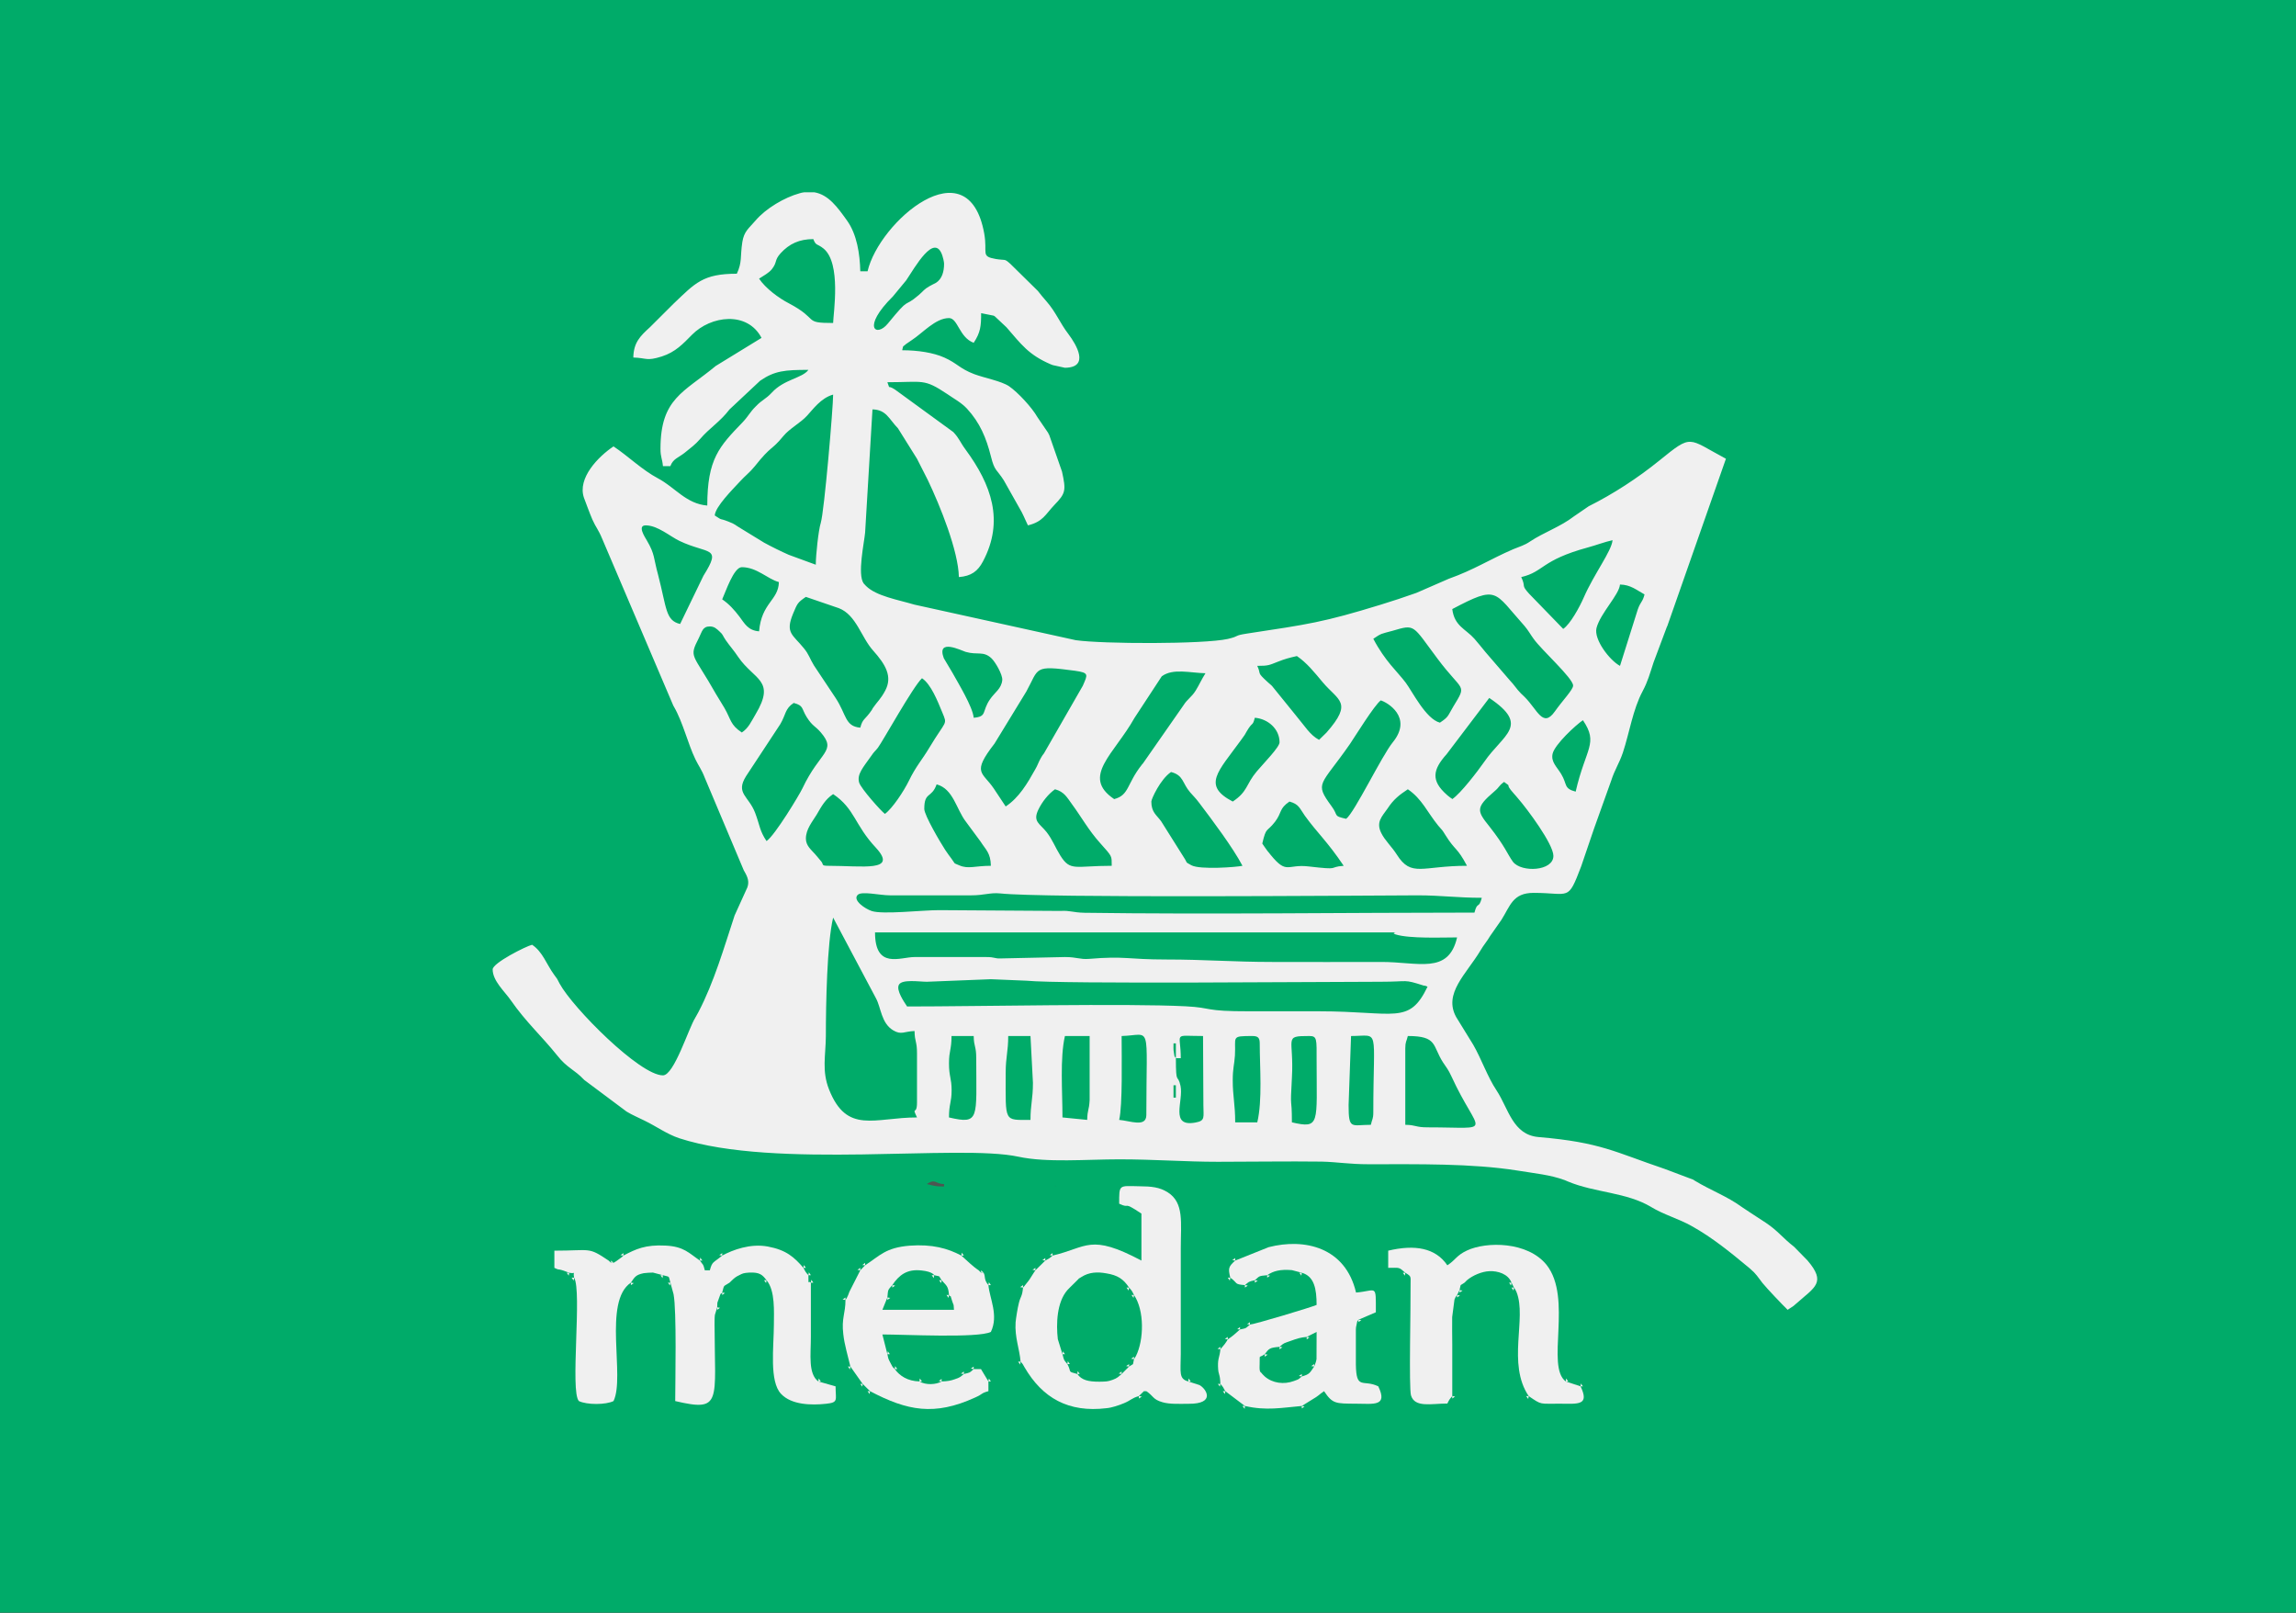 <?xml version="1.0" encoding="UTF-8"?>
<!DOCTYPE svg PUBLIC "-//W3C//DTD SVG 1.1//EN" "http://www.w3.org/Graphics/SVG/1.1/DTD/svg11.dtd">
<!-- Creator: CorelDRAW X7 -->
<svg xmlns="http://www.w3.org/2000/svg" xml:space="preserve" width="262mm" height="184mm" version="1.1" style="shape-rendering:geometricPrecision; text-rendering:geometricPrecision; image-rendering:optimizeQuality; fill-rule:evenodd; clip-rule:evenodd"
viewBox="0 0 26200 18400"
 xmlns:xlink="http://www.w3.org/1999/xlink">
 <rect x="0" y="0" width="26200" height="18400" fill="#333333" stroke="none"/>
 <defs>
  <style type="text/css">
   <![CDATA[
    .fil4 {fill:#425948}
    .fil2 {fill:#4D5651}
    .fil1 {fill:#F0F0F0}
    .fil3 {fill:#F1F1F1}
    .fil0 {fill:#00AB69}
   ]]>
  </style>
 </defs>
 <g id="Layer_x0020_1">
  <rect class="fil0" x="-31" y="-16" width="26247" height="18415"/>
 </g>
 <g id="Layer_x0020_1_0">
  <g id="_2252272650208">
   <path class="fil1" d="M16036 11961c0,-77 14,-78 29,-141 341,0 278,109 401,300 43,65 58,78 96,159 312,681 512,583 -272,583 -141,0 -126,-27 -254,-29l0 -872zm-6859 -9767l117 0c161,28 264,172 370,320 115,159 148,383 153,581l83 0c131,-565 1148,-1442 1331,-432 41,229 -45,261 133,292 114,19 93,-10 167,57l312 307c38,49 55,69 101,122 107,123 150,243 249,372 87,116 248,380 -41,383l-141 -31c-7,-2 -13,-7 -20,-8 -256,-110 -337,-229 -506,-423l-131 -123c-5,-4 -12,-9 -17,-10l-141 -28c0,147 -7,220 -85,338 -166,-61 -180,-282 -282,-282 -154,0 -300,171 -424,251l-67 46c-43,41 -26,3 -43,70 181,0 357,28 480,83 149,66 174,126 343,190 118,44 307,78 397,138 101,70 260,241 323,352l118 173c3,3 7,10 8,15 2,3 7,11 9,16l146 418c46,213 44,246 -87,380 -103,108 -129,191 -302,233 -26,-52 -41,-93 -71,-151l-204 -362c-83,-131 -105,-101 -148,-276 -53,-209 -124,-381 -272,-542 -65,-70 -148,-113 -227,-168 -269,-179 -267,-134 -682,-134 40,99 -12,20 86,83l667 486c70,75 76,114 139,199 294,400 445,813 198,1278 -58,109 -131,166 -274,177 -6,-298 -214,-813 -355,-1108 -45,-90 -81,-159 -123,-242l-217 -347c-103,-106 -133,-213 -291,-216l-84 1406c-10,112 -90,476 -17,579 5,6 22,25 28,30 118,116 366,157 550,212l1843 406c309,44 1456,47 1734,-14 146,-34 60,-37 223,-62 697,-106 863,-126 1526,-330 136,-42 261,-83 402,-133l372 -162c290,-103 466,-221 735,-337 76,-32 126,-43 192,-88 154,-103 349,-169 501,-287l168 -115c282,-141 559,-322 803,-519 383,-310 320,-259 763,-23l-668 1906c-2,4 -5,12 -7,15l-151 403c-43,131 -65,216 -124,327 -112,208 -151,476 -226,702 -45,131 -91,189 -133,319l-194 542c-2,7 -7,22 -10,29l-139 408c-155,406 -127,302 -543,302 -239,0 -266,149 -367,308l-128 183c-38,65 -73,101 -112,168 -160,267 -425,489 -276,758l194 315c92,158 163,367 266,521 138,209 184,508 481,533 710,60 870,172 1437,363l327 123c5,3 13,8 18,12 183,111 369,177 541,303l101 67c63,41 107,69 170,111 139,93 187,169 320,272l153 156c217,254 88,302 -128,493 -5,3 -10,8 -15,13 -3,3 -10,10 -15,13l-68 45c-66,-65 -226,-232 -286,-305 -56,-71 -68,-101 -144,-166 -212,-176 -425,-352 -667,-486 -141,-80 -322,-131 -460,-216 -280,-169 -643,-163 -947,-290l-40 -17c-166,-61 -337,-76 -539,-109 -523,-83 -1137,-72 -1701,-72 -219,0 -355,-26 -534,-30 -394,-5 -790,2 -1184,2 -375,0 -718,-28 -1126,-28 -372,0 -825,40 -1150,-30 -684,-148 -2765,149 -3871,-211 -142,-48 -258,-134 -392,-199 -71,-36 -143,-65 -208,-105l-482 -360c-117,-124 -195,-134 -311,-282 -174,-217 -356,-380 -526,-625 -71,-103 -209,-223 -209,-355 0,-73 379,-264 450,-281 121,80 163,221 250,340 47,63 27,34 65,105 150,275 914,1045 1178,1045 128,0 294,-542 369,-657 0,-3 5,-10 6,-11l30 -54c179,-343 291,-733 413,-1103l145 -319c23,-63 6,-116 -32,-180 -1,-4 -6,-10 -8,-14l-448 -1063c-32,-85 -71,-135 -105,-206 -86,-178 -142,-422 -244,-598 -1,-3 -6,-11 -8,-14l-810 -1900c-49,-118 -71,-127 -114,-224 -33,-77 -71,-183 -95,-246 -79,-226 168,-475 337,-587 171,114 325,268 508,365 196,104 320,290 562,310 0,-533 137,-674 402,-949 71,-75 81,-113 153,-184 74,-77 108,-77 182,-156 140,-153 347,-163 417,-259 -269,0 -385,10 -551,124l-349 327c-109,143 -229,212 -337,339 -54,63 -109,102 -179,159 -68,53 -129,66 -159,149l-85 0c-8,-88 -28,-101 -28,-197 0,-576 264,-642 631,-946l522 -320c-162,-309 -579,-254 -794,-35 -102,103 -188,197 -344,247 -179,56 -166,17 -325,12 3,-170 78,-244 189,-345l269 -268c249,-237 335,-343 723,-343 63,-133 37,-194 63,-362 20,-123 72,-153 150,-244 118,-139 330,-264 504,-312 18,-5 35,-10 52,-11zm6212 10414l28 -788c334,0 254,-122 254,872 0,77 -15,78 -28,141 -222,0 -254,62 -254,-225zm-2983 169l-282 -28c0,-300 -30,-676 28,-929l282 0 0 731c-7,125 -25,103 -28,226zm-647 0c-307,0 -283,35 -283,-534 0,-188 29,-244 29,-423l254 0 28 534c0,187 -28,244 -28,423zm2308 -451c0,-143 18,-175 25,-284 13,-216 -52,-222 199,-222 64,0 84,20 84,84 0,272 32,647 -28,901l-252 0c0,-205 -28,-295 -28,-479zm-676 56l27 0 0 141 -27 0 0 -141zm-2562 -252c0,-143 29,-154 29,-310l253 0c2,127 29,111 29,253 0,689 44,759 -311,676 0,-158 30,-169 30,-310 0,-140 -30,-153 -30,-309zm-1322 -1661l488 919c59,106 59,284 197,367 93,56 125,12 244,8 2,128 28,113 28,254l0 563c0,154 -64,31 0,169 -484,0 -800,196 -1004,-320 -84,-213 -38,-382 -36,-608 0,-368 13,-1057 83,-1352zm3911 1604c-20,-34 -12,0 -22,-61 -8,-40 -5,-68 -5,-108l27 0 0 169zm1606 29c0,718 43,778 -282,703 0,-318 -23,-114 0,-506 27,-461 -103,-479 198,-479 91,0 84,33 84,282zm-2225 -282c347,-9 282,-175 282,901 0,146 -186,66 -310,56 40,-168 28,-710 28,-957zm619 253l56 0c0,-303 -98,-253 254,-253l4 791c0,136 24,176 -90,196 -299,56 -134,-246 -171,-418 -33,-150 -53,6 -53,-316zm-2111 -901l407 17c403,40 3375,12 4042,12 329,0 252,-32 488,43 25,8 -10,-10 46,13 -212,440 -371,281 -1238,281 -263,0 -526,0 -789,0 -540,1 -410,-40 -732,-57 -684,-35 -2380,2 -3180,2 -33,-50 -127,-184 -94,-247 35,-67 232,-35 320,-35l730 -29zm845 -253l-735 16c-75,2 -58,-16 -166,-16l-815 0c-163,0 -451,144 -451,-281l5884 0c128,0 -15,0 56,23 161,50 531,34 702,34 -99,428 -443,278 -871,280 -413,2 -826,0 -1240,0 -433,0 -770,-28 -1209,-28 -445,0 -465,-42 -881,-7 -105,8 -135,-21 -274,-21zm-1998 -704l929 0c150,0 214,-33 329,-22 496,54 3984,25 4765,22 268,0 448,28 732,28 -36,136 -48,32 -84,169 -1431,0 -3027,22 -4449,2 -138,-3 -164,-28 -274,-21l-1386 -9c-195,0 -642,52 -769,10 -75,-25 -221,-123 -160,-184 45,-46 251,5 367,5zm4250 -591c46,-197 49,-123 146,-249 81,-107 43,-147 164,-230 109,30 114,74 176,162 144,199 255,291 443,571 -191,15 -18,52 -403,7 -244,-28 -244,96 -430,-131 -28,-37 -12,-14 -38,-47 -25,-33 -35,-50 -58,-83zm-5208 -56c0,-108 74,-193 122,-272 59,-102 99,-175 189,-236 250,169 242,350 488,612 255,278 -151,206 -545,206 -86,0 -46,-16 -84,-56 -2,0 -48,-60 -65,-77 -43,-49 -105,-96 -105,-177zm6869 -563c162,110 220,259 346,414 52,61 39,38 85,112 111,178 129,130 244,347 -514,0 -634,136 -801,-128 -55,-88 -137,-162 -178,-247 -61,-124 8,-186 73,-279 68,-104 133,-154 231,-219zm-4026 0c106,29 136,92 194,171 110,150 189,296 320,442 145,162 131,144 133,260 -420,0 -471,67 -586,-116 -58,-93 -88,-178 -156,-267 -79,-100 -161,-120 -96,-256 43,-91 118,-184 191,-234zm-1492 224c0,-200 83,-117 141,-280 191,51 224,284 334,426l167 226c60,95 115,129 118,277 -182,0 -257,40 -360,-5 -78,-33 -40,-11 -91,-78 -13,-15 -53,-73 -70,-98 -53,-81 -239,-396 -239,-468zm6616 -308c95,69 15,10 76,91l39 46c1,2 28,30 39,45 112,128 409,528 409,662 0,175 -365,193 -462,67 -66,-92 -86,-171 -270,-405 -140,-174 -158,-213 55,-395 73,-62 43,-58 114,-111zm-4025 224c0,-28 102,-254 225,-337 145,38 126,126 218,232 49,57 54,55 104,121 151,199 385,511 493,717 -63,15 -485,47 -583,-6 -79,-45 -38,-17 -84,-87l-261 -415c-53,-73 -112,-102 -112,-225zm-4391 451c-80,-119 -75,-176 -130,-322 -74,-194 -227,-221 -104,-418l391 -594c65,-110 52,-176 153,-242 116,31 86,61 148,161 68,107 96,99 162,176 185,217 -10,212 -210,637 -35,74 -314,537 -410,602zm9233 -564c-140,-37 -92,-80 -165,-201 -50,-83 -119,-138 -98,-232 25,-106 264,-327 346,-382 180,267 33,312 -83,815zm-3661 -843c148,12 282,126 282,280 0,55 -176,233 -260,332 -127,151 -100,228 -274,344 -352,-184 -168,-340 91,-697l43 -60c2,-3 5,-10 8,-13l14 -25c74,-128 68,-55 96,-161zm2253 928c-6,-4 -15,-17 -16,-12l-32 -25c-3,-3 -10,-10 -15,-13 -181,-160 -162,-284 -1,-463l486 -641c473,317 159,413 -58,730 -72,103 -267,359 -364,424zm-1211 225c-154,-35 -83,-31 -166,-143 -201,-275 -126,-227 211,-713 55,-81 277,-441 350,-495 71,20 370,191 138,477 -125,152 -438,804 -533,874zm-5263 -56c-45,-33 -273,-289 -294,-357 -28,-95 45,-173 138,-305 33,-50 44,-52 76,-93 56,-75 400,-696 503,-793 103,69 177,258 232,391 60,146 45,80 -146,398 -88,148 -153,211 -237,384 -57,116 -186,312 -272,375zm2616 -169c-381,-256 0,-512 231,-925l312 -476c129,-95 325,-38 499,-35 -46,72 -69,128 -112,198 -49,78 -92,93 -140,169l-463 664c-5,3 -10,10 -13,15 -173,219 -141,345 -314,390zm-1238 84c-44,-68 -84,-128 -134,-202 -131,-196 -259,-173 7,-516l363 -594c148,-269 76,-301 556,-236 163,23 143,43 88,171l-443 771c-28,39 -12,12 -35,52 -28,48 -38,86 -65,131 -89,159 -184,322 -337,423zm2871 -1604c130,0 136,-9 234,-47 83,-33 131,-45 218,-65 114,77 204,191 293,297 179,214 352,226 45,576l-85 83c-104,-55 -159,-153 -273,-289l-264 -326c-5,-5 -10,-10 -15,-14l-30 -26c-138,-126 -73,-82 -123,-189zm-6247 -450c51,0 79,28 111,58 43,38 31,41 70,98 53,76 87,109 144,194 181,264 431,260 197,652 -51,86 -81,158 -157,208 -133,-88 -121,-145 -198,-279 -31,-55 -58,-92 -96,-158 -267,-474 -314,-410 -196,-642 37,-73 42,-131 125,-131zm3011 1042c-11,-125 -180,-400 -244,-516l-97 -163c-88,-234 204,-86 248,-73 137,40 201,-13 294,72 43,39 130,187 125,250 -10,101 -85,138 -141,221 -95,139 -29,196 -185,209zm4560 -901c95,-65 88,-55 219,-91 263,-77 223,-70 513,317 289,388 342,282 181,547 -66,110 -50,115 -153,184 -161,-43 -313,-353 -390,-456 -94,-126 -234,-242 -370,-501zm-6475 -478l377 129c198,77 254,332 390,483 143,160 224,297 138,458 -52,97 -86,120 -141,199 -4,5 -7,14 -10,19 -83,122 -105,96 -133,204 -177,-15 -156,-148 -282,-339l-247 -371c-48,-78 -55,-123 -115,-196 -128,-158 -215,-173 -123,-395 49,-116 50,-126 146,-191zm7376 139c525,-277 470,-202 823,191 45,52 68,98 105,148 91,129 451,450 451,534 0,47 -119,168 -210,297 -135,189 -196,-20 -342,-166 -28,-30 -14,-11 -43,-41 -57,-58 -70,-90 -130,-153l-274 -318c-48,-59 -84,-103 -127,-153 -100,-113 -229,-144 -253,-339zm1914 648c-117,-62 -301,-301 -268,-432 44,-169 258,-378 268,-496 121,2 189,63 280,113 -23,91 -45,79 -78,174l-202 641zm-9824 -394c-128,-10 -166,-91 -225,-169 -57,-75 -118,-143 -196,-196 38,-81 131,-367 224,-367 172,0 293,135 423,170 -5,210 -198,234 -226,562zm9176 -28l-388 -400c-99,-109 -33,-70 -91,-191 262,-61 222,-191 760,-338 103,-28 181,-60 282,-83 -10,124 -212,386 -329,655 -46,106 -154,304 -234,357zm-10470 -1181c136,0 275,124 385,177 332,158 489,55 274,398l-266 550c-169,-39 -153,-185 -252,-563 -52,-189 -35,-232 -125,-385 -26,-45 -114,-177 -16,-177zm1941 449l-308 -113c-83,-36 -204,-96 -282,-139l-263 -161c-78,-45 -56,-45 -146,-80 -112,-44 -54,-3 -154,-69 7,-100 198,-291 287,-387 60,-66 113,-104 168,-172 197,-248 187,-175 328,-347 73,-88 196,-150 272,-234 60,-63 155,-201 296,-239 0,146 -101,1332 -141,1463 -27,85 -57,372 -57,478zm-647 -3264c47,-31 111,-64 146,-108 65,-83 25,-99 100,-182 99,-108 214,-161 373,-161 30,80 43,48 118,109 202,168 111,732 108,848 -350,0 -151,-38 -506,-225 -113,-58 -266,-171 -339,-281zm2111 -169c0,88 -23,173 -93,217 -7,4 -61,30 -75,39 -66,38 -61,49 -122,101 -186,159 -85,-2 -352,325 -131,161 -304,48 58,-310l152 -184c98,-145 322,-551 412,-283 7,19 20,72 20,95z"/>
   <path class="fil1" d="M7114 14325c-40,35 20,-11 -46,38 -34,25 -39,29 -67,45l-28 0 -28 -26c-238,-160 -196,-113 -619,-113l0 196c60,30 40,11 86,26 7,2 15,5 22,7l61 23c91,18 38,-35 56,56 93,148 -48,1303 55,1408 91,44 306,44 395,0 135,-277 -124,-1134 198,-1351 44,-66 58,-90 146,-108 16,-3 91,-8 106,-7l114 30c85,24 60,0 85,85l36 131c37,188 19,1006 19,1220 539,126 451,11 449,-875 0,-25 0,-84 4,-109l26 -85c5,-81 -5,-30 17,-95 35,-99 15,-41 40,-74 26,-98 10,-63 84,-113l29 -28c23,-22 43,-40 83,-58 36,-19 49,-25 114,-29 118,-5 149,25 196,87 101,118 84,363 84,506 -1,257 -54,649 82,791 118,126 345,131 512,113 147,-15 110,-43 110,-199l-197 -56c-118,-88 -85,-304 -85,-508 0,-206 0,-412 0,-619 -28,-32 -28,50 -28,-85 -32,-35 -32,-36 -57,-84 -106,-123 -197,-204 -405,-243 -202,-38 -403,39 -522,103 -100,85 -113,62 -141,168l-57 0c-23,-83 -11,-45 -56,-111 -125,-85 -183,-161 -393,-171 -231,-12 -339,40 -480,114z"/>
   <path class="fil1" d="M12180 14719l28 -29 57 -56 28 -28c46,-40 -28,10 48,-37 86,-55 181,-60 284,-41 129,21 194,64 259,162 31,35 33,37 56,85 120,173 115,513 22,697l-22 35c-18,79 5,43 -56,84l-85 85c-30,27 -50,48 -101,66 -60,22 -77,20 -151,22 -128,0 -203,-17 -254,-88 -118,-32 -60,-13 -113,-113 -41,-50 -36,-35 -56,-113l-53 -171c-20,-175 -12,-421 109,-560zm-169 -394c-35,32 -37,32 -83,57l-113 111c-25,36 -38,60 -66,103 -17,23 -20,28 -37,48 -40,51 -15,20 -38,46 -10,108 -28,95 -48,178 -15,60 -32,167 -37,219 -11,172 45,302 57,448 36,41 11,8 46,66 204,349 500,518 936,465 58,-5 141,-33 196,-56 83,-34 89,-59 172,-82l57 -56 28 0c86,58 71,93 184,126 85,25 201,18 297,18 317,2 201,-174 125,-214l-128 -41c-110,-30 -86,-103 -85,-311l0 -1209c0,-292 40,-518 -149,-638 -95,-59 -184,-68 -329,-69 -230,-4 -225,-23 -225,199 138,66 25,-40 254,113l0 536c-589,-312 -616,-150 -1014,-57z"/>
   <path class="fil1" d="M14855 15704c-43,37 -30,30 -90,52 -114,43 -245,25 -333,-52l-28 -28c-19,-32 -35,-3 -30,-113 5,-121 -17,-60 58,-113 50,-66 56,-74 169,-84 56,-48 45,-38 128,-68 70,-25 108,-39 182,-45l113 -57 -1 309c-2,8 -4,17 -5,25 -2,7 -5,15 -7,22l-15 39c-50,72 -50,88 -141,113zm-760 -1322c-75,69 -83,86 -56,195 91,64 38,75 167,85 50,-41 37,-38 113,-56 58,-50 43,-48 141,-57 70,-48 146,-69 282,-58l113 30c143,40 169,186 169,367 -58,26 -698,219 -761,224 -49,43 -34,40 -113,56 -45,40 -88,80 -140,113 -13,22 -11,22 -33,52 -25,31 -31,38 -51,61 -7,88 -30,99 -27,196 3,109 23,71 27,199 31,35 31,36 56,83l224 169c246,56 418,20 649,0l121 -75c76,-44 70,-51 133,-94 98,147 133,141 365,143 201,1 365,34 254,-198 -174,-85 -252,50 -256,-252l0 -397c5,-61 -3,5 7,-50 13,-61 2,-28 23,-61l198 -85c0,-331 13,-245 -226,-225 -121,-518 -588,-623 -997,-518l-382 153z"/>
   <path class="fil1" d="M16036 14521c80,47 57,42 60,166 3,206 -20,1145 5,1233 43,144 234,93 415,93 23,-47 25,-48 56,-85 0,-196 0,-393 0,-591 0,-102 -3,-207 -1,-310l26 -199c15,-40 17,-33 30,-53l28 -56c20,-80 -3,-42 57,-85l28 -28c65,-55 171,-100 257,-103 93,-4 213,30 251,131l28 56c13,22 13,14 30,53 118,296 -111,815 138,1185 156,106 117,85 366,87 198,1 331,21 226,-198l-169 -56c-231,-170 81,-951 -219,-1330 -216,-268 -687,-268 -908,-164 -123,58 -126,105 -224,169 -136,-200 -372,-239 -675,-167l0 196c137,0 117,-12 195,56z"/>
   <path class="fil1" d="M10126 14803c8,-98 6,-83 56,-141 78,-116 169,-186 334,-167 127,13 144,54 144,54 81,20 43,-3 85,57 54,63 76,63 84,169 34,46 0,-45 38,75 22,64 12,13 19,94l-817 0 57 -141zm-254 -367l-55 57 -124 244c-4,8 -12,31 -15,40 -27,56 -9,23 -30,54 0,155 -47,209 -25,390 12,118 55,258 81,370l140 198 84 83c427,225 735,284 1198,73 97,-43 63,-48 153,-73l0 -111 -85 -141 -83 0c-49,43 -34,38 -112,56 -40,33 -42,40 -107,61 -43,15 -76,22 -147,24 -62,38 -184,43 -253,0 -136,-4 -225,-63 -282,-141 -21,-25 -16,-5 -46,-65 -30,-57 -25,-45 -38,-105l-57 -225c251,0 1091,44 1238,-29 91,-189 -15,-383 -28,-534 -56,-65 -30,-96 -55,-141l-28 0 -28 -28c-73,-48 -133,-111 -198,-168 -156,-83 -333,-132 -590,-113 -273,22 -339,113 -508,224z"/>
   <path class="fil2" d="M10575 13509c83,18 87,28 198,28l0 -28c-101,0 -95,-67 -198,0z"/>
   <polygon class="fil3" points="13982,15872 13954,15872 13977,15905 "/>
   <polygon class="fil3" points="12996,15928 12996,15956 13030,15933 "/>
   <polygon class="fil3" points="16572,15928 16572,15956 16604,15933 "/>
   <polygon class="fil3" points="17444,15928 17415,15928 17439,15961 "/>
   <polygon class="fil3" points="14206,16041 14178,16041 14203,16074 "/>
   <polygon class="fil3" points="12940,14775 12912,14775 12935,14808 "/>
   <polygon class="fil3" points="7987,14382 8015,14382 7990,14348 "/>
   <polygon class="fil3" points="11928,14382 11928,14353 11895,14377 "/>
   <polygon class="fil3" points="10182,14662 10182,14690 10215,14667 "/>
   <polygon class="fil3" points="11674,14690 11674,14662 11641,14685 "/>
   <polygon class="fil3" points="10126,15450 10154,15450 10131,15417 "/>
   <polygon class="fil3" points="14206,14662 14206,14690 14239,14667 "/>
   <polygon class="fil3" points="12884,14690 12855,14690 12879,14724 "/>
   <polygon class="fil3" points="17276,14690 17248,14690 17271,14724 "/>
   <polygon class="fil3" points="8241,14747 8241,14775 8272,14752 "/>
   <polygon class="fil3" points="10829,14775 10801,14775 10824,14808 "/>
   <polygon class="fil3" points="6495,14521 6467,14521 6490,14554 "/>
   <polygon class="fil3" points="9225,14549 9253,14549 9230,14516 "/>
   <polygon class="fil3" points="14855,16041 14855,16069 14886,16046 "/>
   <polygon class="fil3" points="16627,14775 16627,14803 16660,14780 "/>
   <polygon class="fil3" points="14601,15366 14601,15394 14634,15371 "/>
   <polygon class="fil3" points="14432,15450 14432,15479 14465,15455 "/>
   <polygon class="fil3" points="12180,15563 12208,15563 12185,15530 "/>
   <polygon class="fil3" points="6551,14577 6523,14577 6546,14611 "/>
   <polygon class="fil3" points="14039,14577 14010,14577 14034,14611 "/>
   <polygon class="fil3" points="10210,15620 10239,15620 10215,15586 "/>
   <polygon class="fil3" points="8747,14606 8719,14606 8742,14639 "/>
   <polygon class="fil3" points="11111,15620 11111,15591 11078,15615 "/>
   <polygon class="fil3" points="10745,14606 10716,14606 10740,14639 "/>
   <polygon class="fil3" points="9928,15872 9900,15872 9923,15905 "/>
   <polygon class="fil3" points="9844,15789 9817,15789 9840,15820 "/>
   <polygon class="fil3" points="10660,14549 10632,14549 10655,14582 "/>
   <polygon class="fil3" points="7565,14549 7537,14549 7560,14582 "/>
   <polygon class="fil3" points="14911,15253 14911,15281 14943,15258 "/>
   <polygon class="fil3" points="10970,14325 10999,14325 10975,14292 "/>
   <polygon class="fil3" points="14855,15704 14855,15676 14822,15699 "/>
   <polygon class="fil3" points="9872,14436 9872,14408 9840,14433 "/>
   <polygon class="fil3" points="14095,14382 14095,14353 14062,14377 "/>
   <polygon class="fil3" points="14263,15112 14263,15085 14231,15108 "/>
   <polygon class="fil3" points="14010,15281 14010,15253 13977,15276 "/>
   <polygon class="fil3" points="14319,14606 14319,14634 14352,14611 "/>
   <polygon class="fil3" points="10492,15761 10521,15761 10496,15727 "/>
   <polygon class="fil3" points="17248,14634 17220,14634 17243,14667 "/>
   <polygon class="fil3" points="13926,15394 13926,15366 13893,15389 "/>
   <polygon class="fil3" points="8184,14916 8184,14944 8216,14921 "/>
   <polygon class="fil3" points="7650,14634 7622,14634 7645,14667 "/>
   <polygon class="fil3" points="7114,14325 7114,14297 7081,14320 "/>
   <polygon class="fil3" points="8241,14325 8241,14297 8208,14320 "/>
   <polygon class="fil3" points="12011,14325 12011,14297 11979,14320 "/>
   <polygon class="fil3" points="18036,15817 18063,15817 18039,15784 "/>
   <polygon class="fil3" points="16655,14719 16655,14747 16689,14724 "/>
   <polygon class="fil3" points="9168,14465 9196,14465 9173,14433 "/>
   <polygon class="fil3" points="9817,14493 9817,14465 9784,14488 "/>
   <polygon class="fil3" points="12124,15450 12152,15450 12129,15417 "/>
   <polygon class="fil3" points="14855,14521 14827,14521 14850,14554 "/>
   <polygon class="fil3" points="16036,14521 16008,14521 16031,14554 "/>
   <polygon class="fil3" points="14460,14549 14460,14577 14493,14554 "/>
   <polygon class="fil3" points="9253,14634 9281,14634 9258,14601 "/>
   <polygon class="fil3" points="7199,14634 7199,14662 7232,14639 "/>
   <polygon class="fil3" points="10126,14803 10126,14831 10159,14808 "/>
   <polygon class="fil3" points="12940,15507 12940,15479 12907,15502 "/>
   <polygon class="fil3" points="11646,15535 11618,15535 11641,15568 "/>
   <polygon class="fil3" points="12884,15591 12884,15563 12850,15586 "/>
   <polygon class="fil3" points="14996,15591 14996,15563 14963,15586 "/>
   <polygon class="fil3" points="9704,15591 9676,15591 9699,15625 "/>
   <polygon class="fil3" points="10999,15676 10999,15648 10965,15671 "/>
   <polygon class="fil3" points="12799,15676 12799,15648 12766,15671 "/>
   <polygon class="fil3" points="14150,15168 14150,15140 14118,15165 "/>
   <polygon class="fil3" points="10745,15761 10745,15732 10712,15756 "/>
   <polygon class="fil3" points="9648,14831 9648,14803 9615,14826 "/>
   <polygon class="fil3" points="13926,15789 13897,15789 13921,15820 "/>
   <polygon class="fil3" points="12293,15676 12321,15676 12298,15643 "/>
   <polygon class="fil3" points="11279,15761 11307,15761 11284,15727 "/>
   <polygon class="fil3" points="13559,15761 13587,15761 13564,15727 "/>
   <polygon class="fil3" points="11279,14662 11307,14662 11284,14629 "/>
   <polygon class="fil3" points="15502,15057 15502,15085 15534,15060 "/>
   <polygon class="fil3" points="17867,15761 17895,15761 17872,15727 "/>
   <polygon class="fil3" points="11815,14493 11815,14465 11782,14488 "/>
   <polygon class="fil3" points="9338,15761 9366,15761 9343,15727 "/>
   <polygon class="fil3" points="7001,14408 6973,14382 6973,14408 "/>
   <polygon class="fil3" points="11224,14521 11196,14493 11196,14521 "/>
   <path class="fil4" d="M12039 13537l10 -10c-2,2 -12,7 -10,10z"/>
   <polygon class="fil3" points="6973,14382 6945,14382 "/>
   <polygon class="fil3" points="11196,14493 11168,14493 "/>
   <polygon class="fil3" points="16740,14606 16740,14634 "/>
   <polygon class="fil3" points="12293,14606 12293,14634 "/>
   <polygon class="fil3" points="14432,15676 14432,15704 "/>
   <polygon class="fil3" points="8354,14606 8354,14634 "/>
   <polygon class="fil3" points="13081,15872 13053,15872 "/>
   <polygon class="fil3" points="16740,14634 16712,14634 "/>
   <polygon class="fil3" points="8354,14634 8325,14634 "/>
   <polygon class="fil3" points="12208,14719 12180,14719 "/>
   <polygon class="fil3" points="12208,14690 12208,14719 "/>
   <polygon class="fil3" points="12293,14634 12265,14634 "/>
   <polygon class="fil3" points="14432,15676 14404,15676 "/>
  </g>
 </g>
</svg>
